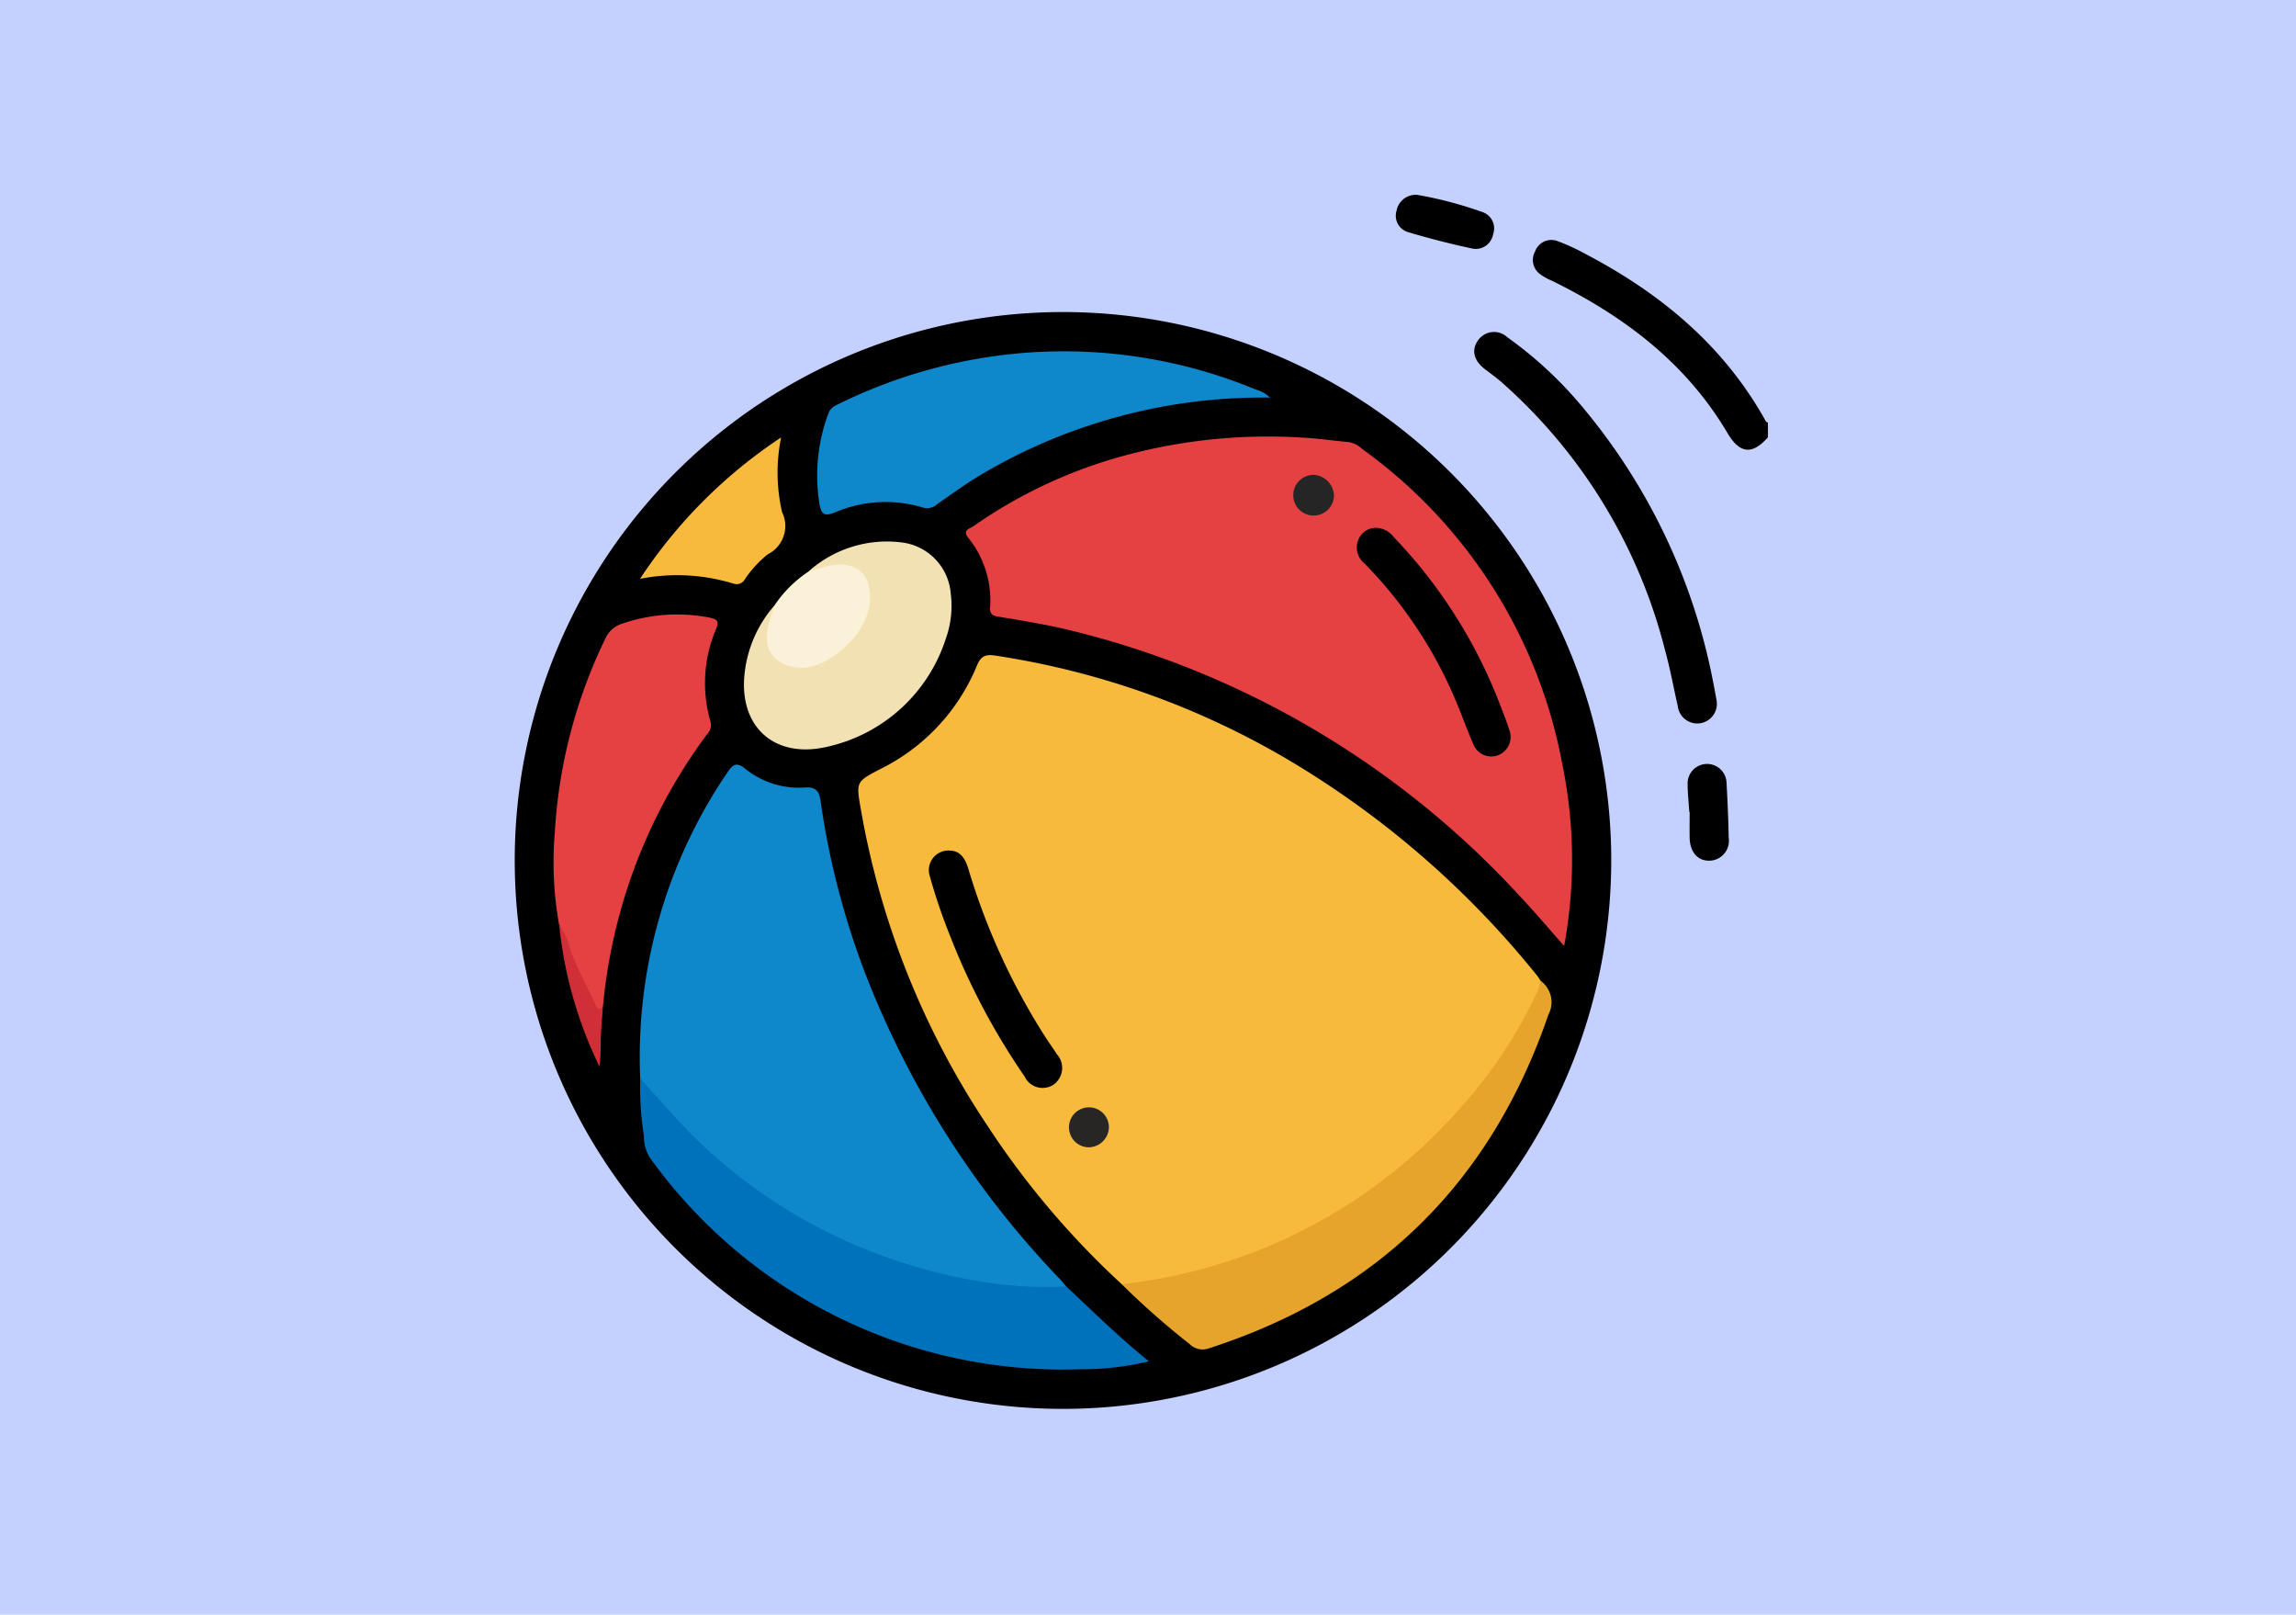 <svg xmlns="http://www.w3.org/2000/svg" xmlns:xlink="http://www.w3.org/1999/xlink" width="165" height="116" viewBox="0 0 165 116">
  <defs>
    <clipPath id="clip-path">
      <rect id="Rectángulo_38688" data-name="Rectángulo 38688" width="90.051" height="87.212" transform="translate(0 0)" fill="none"/>
    </clipPath>
  </defs>
  <g id="Grupo_161612" data-name="Grupo 161612" transform="translate(-722 -7519)">
    <rect id="Rectángulo_36141" data-name="Rectángulo 36141" width="165" height="116" transform="translate(722 7519)" fill="#c4d1ff"/>
    <g id="Grupo_161745" data-name="Grupo 161745" transform="translate(759 7533)">
      <g id="Grupo_161745-2" data-name="Grupo 161745" clip-path="url(#clip-path)">
        <path id="Trazado_142459" data-name="Trazado 142459" d="M90.051,17.416c-1.129,1.281-2.027,1.187-2.91-.308-2.986-5.052-7.446-8.4-12.615-10.939a3.88,3.88,0,0,1-.839-.465,1.266,1.266,0,0,1-.364-1.653,1.24,1.24,0,0,1,1.594-.734,14.981,14.981,0,0,1,2.065.951c5.4,2.835,9.931,6.6,12.929,12.017.022.039.092.051.14.076Z"/>
        <path id="Trazado_142460" data-name="Trazado 142460" d="M40.367,87.207A39.4,39.4,0,1,1,78.785,47.135,39.422,39.422,0,0,1,40.367,87.207"/>
        <path id="Trazado_142461" data-name="Trazado 142461" d="M86.372,36.407a1.408,1.408,0,1,1-2.8.321c-.307-1.338-.548-2.694-.916-4.016A38.167,38.167,0,0,0,70.843,13.4c-.355-.3-.737-.578-1.11-.861-.833-.634-1.017-1.4-.5-2.106a1.393,1.393,0,0,1,2.093-.2,28.577,28.577,0,0,1,5.507,5.142,43.579,43.579,0,0,1,9.343,19.952c.081.4.146.8.2,1.082"/>
        <path id="Trazado_142462" data-name="Trazado 142462" d="M64.853,0a28.285,28.285,0,0,1,4.694,1.24A1.237,1.237,0,0,1,70.3,2.83,1.26,1.26,0,0,1,68.78,3.851c-1.538-.327-3.064-.721-4.571-1.167a1.227,1.227,0,0,1-.849-1.538A1.4,1.4,0,0,1,64.853,0"/>
        <path id="Trazado_142463" data-name="Trazado 142463" d="M84.4,44.334c-.043-.67-.117-1.34-.122-2.011a1.4,1.4,0,1,1,2.8-.074c.071,1.312.129,2.625.154,3.938a1.431,1.431,0,0,1-1.407,1.649c-.845,0-1.381-.635-1.4-1.662-.01-.613,0-1.227,0-1.84H84.4"/>
        <path id="Trazado_142464" data-name="Trazado 142464" d="M43.618,78.266a60.29,60.29,0,0,1-9.634-11.358A59.1,59.1,0,0,1,24.872,44.19c-.355-2.034-.376-2.021,1.437-2.961A14.38,14.38,0,0,0,33.214,33.8c.3-.728.68-.792,1.313-.7a58.623,58.623,0,0,1,21.41,7.7A66.416,66.416,0,0,1,73.516,56.158a2.643,2.643,0,0,1,.184.295c.253.352.072.672-.078.988a35.842,35.842,0,0,1-6.3,9.145,38.127,38.127,0,0,1-11.145,8.282,38.735,38.735,0,0,1-11.719,3.547,1.132,1.132,0,0,1-.84-.149" fill="#f8ba3d"/>
        <path id="Trazado_142465" data-name="Trazado 142465" d="M75.407,53.965c-1.118-1.26-2.112-2.447-3.174-3.569A64.683,64.683,0,0,0,39.721,31.238c-1.647-.392-3.325-.66-5-.938-.444-.074-.593-.224-.569-.665a7.156,7.156,0,0,0-1.569-5c-.451-.565.126-.658.363-.826a34.792,34.792,0,0,1,9.992-4.832,39.519,39.519,0,0,1,13.537-1.545c1.167.055,2.329.228,3.494.335a1.853,1.853,0,0,1,.918.483A35.976,35.976,0,0,1,75.274,40.9a34.079,34.079,0,0,1,.133,13.063" fill="#e54042"/>
        <path id="Trazado_142466" data-name="Trazado 142466" d="M9.009,63.49a36.3,36.3,0,0,1,6.3-22.044c.389-.576.656-.685,1.262-.207a6.1,6.1,0,0,0,4.259,1.337c.813-.054,1.045.266,1.141.98A56.931,56.931,0,0,0,26.1,58.186,65.927,65.927,0,0,0,39.173,77.9c.16.169.3.354.456.531-.305.321-.706.23-1.075.236a34.417,34.417,0,0,1-12.265-2.236A38.219,38.219,0,0,1,10.794,65.865,10.712,10.712,0,0,1,9.009,63.49" fill="#0e87cb"/>
        <path id="Trazado_142467" data-name="Trazado 142467" d="M9.009,63.49c1.544,1.669,3,3.42,4.675,4.966a37.772,37.772,0,0,0,10.484,6.87,39.815,39.815,0,0,0,9.016,2.7,28.671,28.671,0,0,0,6.445.4c1.916,1.794,3.785,3.641,5.934,5.378a20.676,20.676,0,0,1-4.935.568A36.512,36.512,0,0,1,9.7,69.172,2.907,2.907,0,0,1,9.273,67.6a22.5,22.5,0,0,1-.264-4.107" fill="#0071bb"/>
        <path id="Trazado_142468" data-name="Trazado 142468" d="M54.271,14.565a39.681,39.681,0,0,0-20.688,5.488c-1.106.655-2.152,1.413-3.207,2.149a1.082,1.082,0,0,1-1.038.266,9.239,9.239,0,0,0-6.344.35c-.812.321-.979.083-1.109-.646a12.728,12.728,0,0,1,.647-6.468c.144-.423.488-.562.826-.724a36.847,36.847,0,0,1,12.754-3.586A36.07,36.07,0,0,1,53.281,14a2.27,2.27,0,0,1,.99.568" fill="#0e87cb"/>
        <path id="Trazado_142469" data-name="Trazado 142469" d="M3.173,52.409a25.551,25.551,0,0,1-.3-6.642,36.712,36.712,0,0,1,3.6-13.828,1.975,1.975,0,0,1,1.306-1.155A12.088,12.088,0,0,1,14,30.373c.505.113.7.221.471.793a9.869,9.869,0,0,0-.406,6.691.916.916,0,0,1-.241.88A38.631,38.631,0,0,0,6.57,56.305C6.461,57,6.4,57.7,6.316,58.394c-.495.476-.645-.044-.79-.319a21.448,21.448,0,0,1-2.247-5.438.442.442,0,0,0-.106-.228" fill="#e54042"/>
        <path id="Trazado_142470" data-name="Trazado 142470" d="M43.618,78.266a38.718,38.718,0,0,0,9.805-2.432A37.955,37.955,0,0,0,67.91,65.642a33.657,33.657,0,0,0,5.622-8.519,3.691,3.691,0,0,0,.168-.67,1.9,1.9,0,0,1,.573,2.448q-6.2,18.085-24.367,23.959a1.32,1.32,0,0,1-1.418-.3,56.862,56.862,0,0,1-4.87-4.292" fill="#e7a42d"/>
        <path id="Trazado_142471" data-name="Trazado 142471" d="M21.084,27.075a8.455,8.455,0,0,1,6.806-2.093,4.018,4.018,0,0,1,3.436,3.682,6.949,6.949,0,0,1-.349,3.2,11.593,11.593,0,0,1-8.467,7.772c-3.911.948-6.532-1.5-5.971-5.486a8.851,8.851,0,0,1,2.1-4.632c.281.351.017.671-.072.989a2.458,2.458,0,0,0,.4,2.707,2.547,2.547,0,0,0,2.9.232,5.5,5.5,0,0,0,3.327-3.827c.473-1.983-.709-3.148-2.7-2.733-.46.1-.893.5-1.412.19" fill="#f2e1b2"/>
        <path id="Trazado_142472" data-name="Trazado 142472" d="M8.992,27.589A35.664,35.664,0,0,1,19.135,17.427a12.583,12.583,0,0,0,.068,5.362,2.273,2.273,0,0,1-1.026,3.034,7.92,7.92,0,0,0-1.652,1.8.674.674,0,0,1-.814.308,13.793,13.793,0,0,0-6.719-.344" fill="#f8ba3d"/>
        <path id="Trazado_142473" data-name="Trazado 142473" d="M21.084,27.075c.445-.128.886-.27,1.334-.382,2.058-.514,3.293.52,3.09,2.606-.237,2.433-3.174,4.835-5.069,4.676-1.68-.14-2.628-1.2-2.266-2.876.115-.536.311-1.055.47-1.582a8.759,8.759,0,0,1,2.441-2.442" fill="#fbf1d8"/>
        <path id="Trazado_142474" data-name="Trazado 142474" d="M3.173,52.409A5.025,5.025,0,0,1,4,54.3c.5,1.274,1.114,2.487,1.721,3.706.114.229.161.628.6.389-.048.7-.114,1.4-.138,2.1s-.005,1.406-.1,2.132a30.032,30.032,0,0,1-2.9-10.213" fill="#d12f37"/>
        <path id="Trazado_142475" data-name="Trazado 142475" d="M31.332,47.114c.678.038,1.035.563,1.258,1.307a47.708,47.708,0,0,0,5.486,12.007c.284.444.591.872.877,1.314a1.47,1.47,0,0,1-.219,2.167,1.426,1.426,0,0,1-2.1-.567A49.293,49.293,0,0,1,31.3,53.294a40.322,40.322,0,0,1-1.47-4.312,1.412,1.412,0,0,1,1.507-1.868"/>
        <path id="Trazado_142476" data-name="Trazado 142476" d="M42.691,67a1.468,1.468,0,0,1-1.477,1.426A1.435,1.435,0,1,1,42.691,67" fill="#272625"/>
        <path id="Trazado_142477" data-name="Trazado 142477" d="M61.882,23.92a1.661,1.661,0,0,1,1.28.668A35.982,35.982,0,0,1,70.879,36.84c.212.545.427,1.091.6,1.649a1.4,1.4,0,0,1-.771,1.748,1.381,1.381,0,0,1-1.826-.77c-.414-.935-.753-1.9-1.148-2.847a31.526,31.526,0,0,0-6.669-10.136,1.463,1.463,0,0,1-.465-1.662,1.353,1.353,0,0,1,1.282-.9"/>
        <path id="Trazado_142478" data-name="Trazado 142478" d="M57.425,20.114a1.552,1.552,0,0,1,1.44,1.494,1.463,1.463,0,1,1-1.44-1.494" fill="#262525"/>
      </g>
    </g>
  </g>
</svg>
